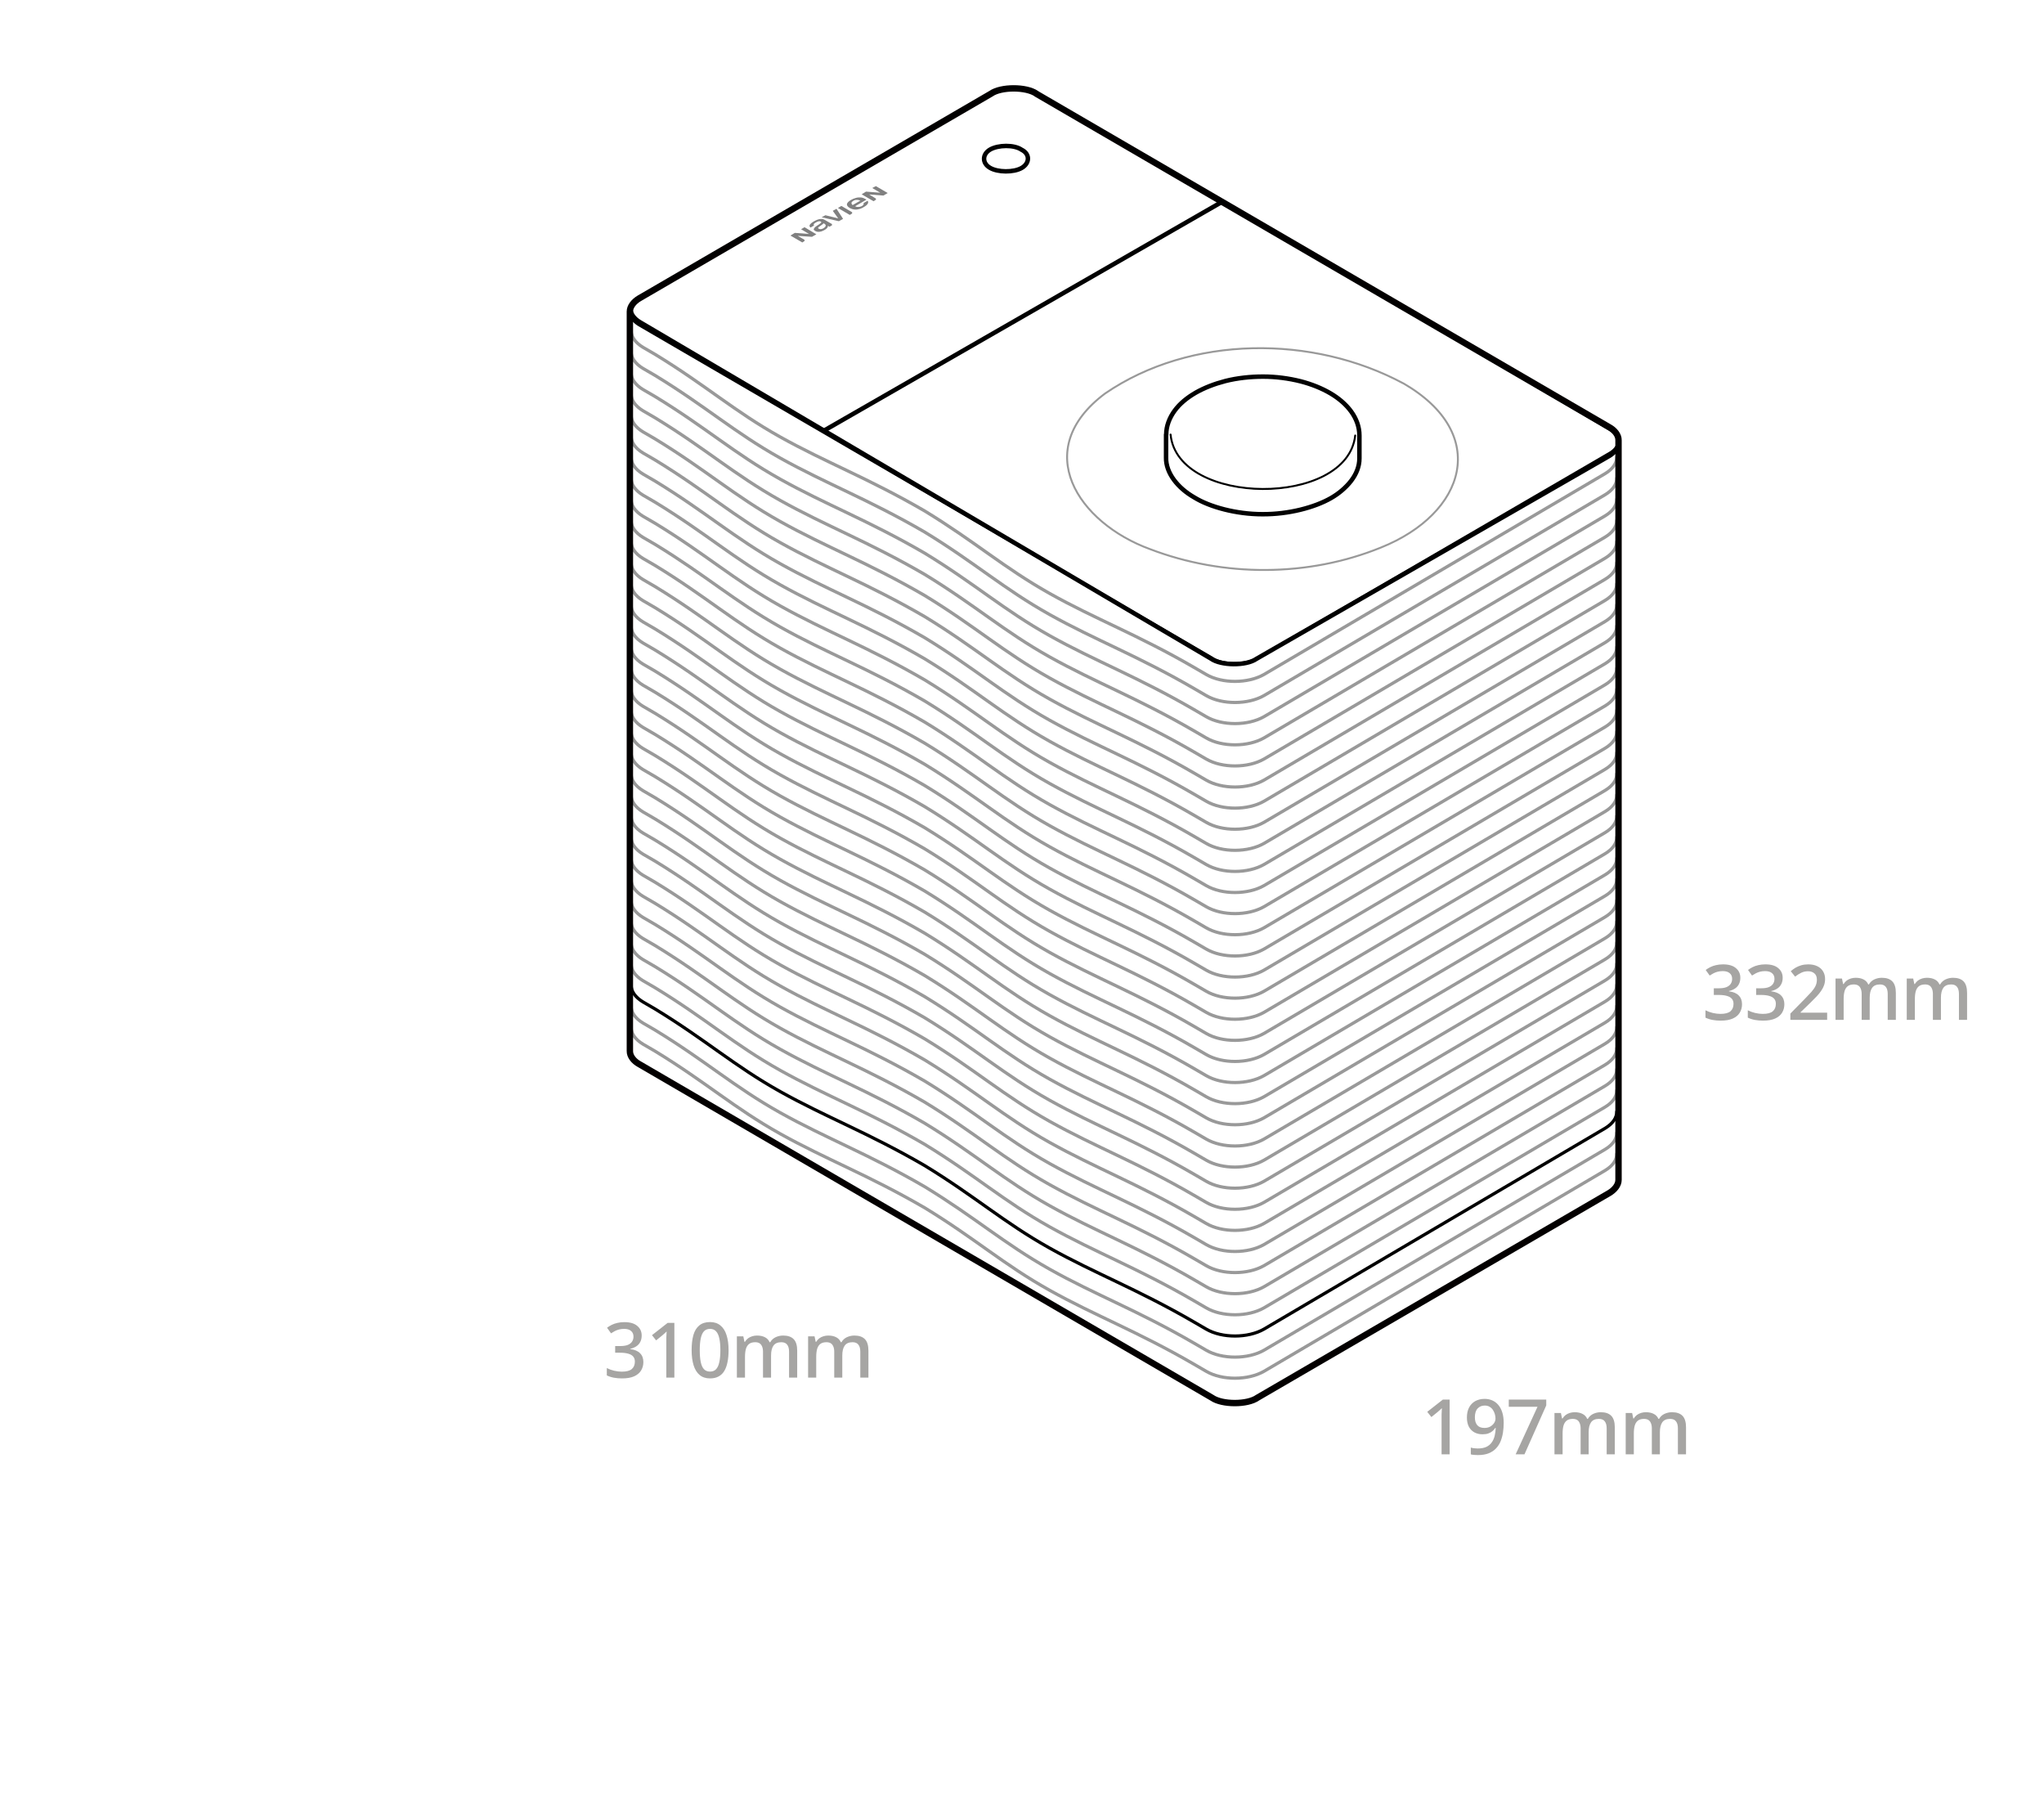 <svg width="320" height="281" viewBox="0 0 320 281" fill="none" xmlns="http://www.w3.org/2000/svg">
<g clip-path="url(#clip0_1284_127185)">
<path d="M98.807 51.727C98.807 52.689 99.443 53.625 100.665 54.364L102.572 55.473C110.568 60.352 114.945 64.369 122.134 68.386C129.322 72.403 135.826 74.793 144.751 79.968C152.747 84.847 157.124 88.84 164.312 92.881C171.501 96.922 178.005 99.288 186.93 104.463L188.837 105.572C191.331 107.026 195.39 107.001 197.884 105.572L251.261 74.153C252.508 73.413 253.12 72.477 253.12 71.516" stroke="#999999" stroke-width="0.5" stroke-linecap="round" stroke-linejoin="round"/>
<path d="M98.807 55.029C98.807 55.99 99.443 56.927 100.665 57.666L102.572 58.775C110.568 63.654 114.945 67.671 122.134 71.688C129.322 75.705 135.826 78.095 144.751 83.27C152.747 88.149 157.124 92.166 164.312 96.183C171.501 100.2 178.005 102.59 186.93 107.765L188.837 108.874C191.331 110.328 195.39 110.303 197.884 108.874L251.261 77.454C252.508 76.715 253.12 75.779 253.12 74.817" stroke="#999999" stroke-width="0.5" stroke-linecap="round" stroke-linejoin="round"/>
<path d="M98.807 58.332C98.807 59.293 99.443 60.23 100.665 60.969L102.572 62.078C110.568 66.957 114.945 70.974 122.134 74.991C129.322 79.007 135.826 81.398 144.751 86.573C152.747 91.452 157.124 95.469 164.312 99.486C171.501 103.502 178.005 105.893 186.93 111.068L188.837 112.177C191.331 113.631 195.39 113.606 197.884 112.177L251.261 80.757C252.508 80.018 253.12 79.081 253.12 78.12" stroke="#999999" stroke-width="0.5" stroke-linecap="round" stroke-linejoin="round"/>
<path d="M98.807 61.658C98.807 62.619 99.443 63.556 100.665 64.295L102.572 65.404C110.568 70.283 114.945 74.3 122.134 78.317C129.322 82.334 135.826 84.724 144.751 89.899C152.747 94.778 157.124 98.795 164.312 102.812C171.501 106.829 178.005 109.219 186.93 114.394L188.837 115.503C191.331 116.957 195.39 116.932 197.884 115.503L251.261 84.083C252.508 83.344 253.12 82.407 253.12 81.446" stroke="#999999" stroke-width="0.5" stroke-linecap="round" stroke-linejoin="round"/>
<path d="M98.807 64.961C98.807 65.922 99.443 66.858 100.665 67.598L102.572 68.707C110.568 73.586 114.945 77.603 122.134 81.62C129.322 85.636 135.826 88.027 144.751 93.202C152.747 98.081 157.124 102.098 164.312 106.115C171.501 110.131 178.005 112.522 186.93 117.697L188.837 118.806C191.331 120.26 195.39 120.235 197.884 118.806L251.261 87.386C252.508 86.647 253.12 85.71 253.12 84.749" stroke="#999999" stroke-width="0.5" stroke-linecap="round" stroke-linejoin="round"/>
<path d="M98.807 68.263C98.807 69.224 99.443 70.16 100.665 70.9L102.572 72.008C110.568 76.888 114.945 80.904 122.134 84.921C129.322 88.938 135.826 91.328 144.751 96.503C152.747 101.383 157.124 105.399 164.312 109.416C171.501 113.433 178.005 115.823 186.93 120.998L188.837 122.107C191.331 123.561 195.39 123.537 197.884 122.107L251.261 90.688C252.508 89.948 253.12 89.012 253.12 88.051" stroke="#999999" stroke-width="0.5" stroke-linecap="round" stroke-linejoin="round"/>
<path d="M98.807 71.565C98.807 72.526 99.443 73.463 100.665 74.202L102.572 75.311C110.568 80.19 114.945 84.207 122.134 88.224C129.322 92.241 135.826 94.631 144.751 99.806C152.747 104.685 157.124 108.702 164.312 112.719C171.501 116.736 178.005 119.126 186.93 124.301L188.837 125.41C191.331 126.864 195.39 126.839 197.884 125.41L251.261 93.99C252.508 93.251 253.12 92.315 253.12 91.354" stroke="#999999" stroke-width="0.5" stroke-linecap="round" stroke-linejoin="round"/>
<path d="M98.807 74.867C98.807 75.828 99.443 76.765 100.665 77.504L102.572 78.613C110.568 83.492 114.945 87.509 122.134 91.526C129.322 95.543 135.826 97.933 144.751 103.108C152.747 107.987 157.124 112.004 164.312 116.021C171.501 120.038 178.005 122.428 186.93 127.603L188.837 128.712C191.331 130.166 195.39 130.141 197.884 128.712L251.261 97.292C252.508 96.553 253.12 95.617 253.12 94.655" stroke="#999999" stroke-width="0.5" stroke-linecap="round" stroke-linejoin="round"/>
<path d="M98.807 78.169C98.807 79.13 99.443 80.066 100.665 80.806L102.572 81.915C110.568 86.794 114.945 90.811 122.134 94.828C129.322 98.844 135.826 101.235 144.751 106.41C152.747 111.289 157.124 115.306 164.312 119.323C171.501 123.339 178.005 125.73 186.93 130.905L188.837 132.014C191.331 133.468 195.39 133.443 197.884 132.014L251.261 100.594C252.508 99.855 253.12 98.918 253.12 97.957" stroke="#999999" stroke-width="0.5" stroke-linecap="round" stroke-linejoin="round"/>
<path d="M98.807 81.472C98.807 82.433 99.443 83.369 100.665 84.109L102.572 85.217C110.568 90.097 114.945 94.089 122.134 98.13C129.322 102.172 135.826 104.537 144.751 109.712C152.747 114.592 157.124 118.608 164.312 122.625C171.501 126.642 178.005 129.032 186.93 134.207L188.837 135.316C191.331 136.77 195.39 136.746 197.884 135.316L251.261 103.897C252.508 103.157 253.12 102.221 253.12 101.26" stroke="#999999" stroke-width="0.5" stroke-linecap="round" stroke-linejoin="round"/>
<path d="M98.807 84.773C98.807 85.734 99.443 86.671 100.665 87.41L102.572 88.519C110.568 93.398 114.945 97.415 122.134 101.432C129.322 105.449 135.826 107.839 144.751 113.014C152.747 117.893 157.124 121.91 164.312 125.927C171.501 129.944 178.005 132.334 186.93 137.509L188.837 138.618C191.331 140.072 195.39 140.047 197.884 138.618L251.261 107.198C252.508 106.459 253.12 105.523 253.12 104.562" stroke="#999999" stroke-width="0.5" stroke-linecap="round" stroke-linejoin="round"/>
<path d="M98.807 88.076C98.807 89.037 99.443 89.974 100.665 90.713L102.572 91.822C110.568 96.701 114.945 100.718 122.134 104.735C129.322 108.752 135.826 111.142 144.751 116.317C152.747 121.196 157.124 125.213 164.312 129.23C171.501 133.247 178.005 135.637 186.93 140.812L188.837 141.921C191.331 143.375 195.39 143.35 197.884 141.921L251.261 110.501C252.508 109.762 253.12 108.825 253.12 107.864" stroke="#999999" stroke-width="0.5" stroke-linecap="round" stroke-linejoin="round"/>
<path d="M98.807 91.378C98.807 92.339 99.443 93.275 100.665 94.015L102.572 95.124C110.568 100.003 114.945 104.02 122.134 108.037C129.322 112.053 135.826 114.444 144.751 119.619C152.747 124.498 157.124 128.515 164.312 132.532C171.501 136.548 178.005 138.939 186.93 144.114L188.837 145.223C191.331 146.677 195.39 146.652 197.884 145.223L251.261 113.803C252.508 113.064 253.12 112.127 253.12 111.166" stroke="#999999" stroke-width="0.5" stroke-linecap="round" stroke-linejoin="round"/>
<path d="M98.807 94.705C98.807 95.666 99.443 96.603 100.665 97.342L102.572 98.451C110.568 103.33 114.945 107.347 122.134 111.364C129.322 115.38 135.826 117.771 144.751 122.946C152.747 127.825 157.124 131.842 164.312 135.859C171.501 139.875 178.005 142.266 186.93 147.441L188.837 148.55C191.331 150.004 195.39 149.979 197.884 148.55L251.261 117.13C252.508 116.391 253.12 115.454 253.12 114.493" stroke="#999999" stroke-width="0.5" stroke-linecap="round" stroke-linejoin="round"/>
<path d="M98.807 98.007C98.807 98.968 99.443 99.904 100.665 100.644L102.572 101.753C110.568 106.632 114.945 110.649 122.134 114.665C129.322 118.682 135.826 121.073 144.751 126.248C152.747 131.127 157.124 135.144 164.312 139.16C171.501 143.177 178.005 145.568 186.93 150.743L188.837 151.851C191.331 153.305 195.39 153.281 197.884 151.851L251.261 120.432C252.508 119.693 253.12 118.756 253.12 117.795" stroke="#999999" stroke-width="0.5" stroke-linecap="round" stroke-linejoin="round"/>
<path d="M98.807 101.309C98.807 102.27 99.443 103.206 100.665 103.945L102.572 105.054C110.568 109.934 114.945 113.95 122.134 117.967C129.322 121.984 135.826 124.374 144.751 129.549C152.747 134.429 157.124 138.445 164.312 142.462C171.501 146.479 178.005 148.869 186.93 154.044L188.837 155.153C191.331 156.607 195.39 156.583 197.884 155.153L251.261 123.734C252.508 122.994 253.12 122.058 253.12 121.097" stroke="#999999" stroke-width="0.5" stroke-linecap="round" stroke-linejoin="round"/>
<path d="M98.807 104.611C98.807 105.572 99.443 106.509 100.665 107.248L102.572 108.357C110.568 113.236 114.945 117.253 122.134 121.27C129.322 125.287 135.826 127.677 144.751 132.852C152.747 137.731 157.124 141.748 164.312 145.765C171.501 149.782 178.005 152.172 186.93 157.347L188.837 158.456C191.331 159.91 195.39 159.885 197.884 158.456L251.261 127.036C252.508 126.297 253.12 125.361 253.12 124.4" stroke="#999999" stroke-width="0.5" stroke-linecap="round" stroke-linejoin="round"/>
<path d="M98.807 107.913C98.807 108.874 99.443 109.811 100.665 110.55L102.572 111.659C110.568 116.538 114.945 120.555 122.134 124.572C129.322 128.588 135.826 130.979 144.751 136.154C152.747 141.033 157.124 145.05 164.312 149.067C171.501 153.083 178.005 155.474 186.93 160.649L188.837 161.758C191.331 163.212 195.39 163.187 197.884 161.758L251.261 130.338C252.508 129.599 253.12 128.662 253.12 127.701" stroke="#999999" stroke-width="0.5" stroke-linecap="round" stroke-linejoin="round"/>
<path d="M98.807 111.216C98.807 112.177 99.443 113.113 100.665 113.853L102.572 114.962C110.568 119.841 114.945 123.858 122.134 127.874C129.322 131.891 135.826 134.282 144.751 139.457C152.747 144.336 157.124 148.353 164.312 152.369C171.501 156.386 178.005 158.777 186.93 163.952L188.837 165.06C191.331 166.514 195.39 166.49 197.884 165.06L251.261 133.641C252.508 132.902 253.12 131.965 253.12 131.004" stroke="#999999" stroke-width="0.5" stroke-linecap="round" stroke-linejoin="round"/>
<path d="M98.807 114.518C98.807 115.479 99.443 116.415 100.665 117.154L102.572 118.263C110.568 123.143 114.945 127.159 122.134 131.176C129.322 135.193 135.826 137.583 144.751 142.758C152.747 147.638 157.124 151.654 164.312 155.671C171.501 159.688 178.005 162.078 186.93 167.253L188.837 168.362C191.331 169.816 195.39 169.792 197.884 168.362L251.261 136.943C252.508 136.203 253.12 135.267 253.12 134.306" stroke="#999999" stroke-width="0.5" stroke-linecap="round" stroke-linejoin="round"/>
<path d="M98.807 117.819C98.807 118.78 99.443 119.717 100.665 120.456L102.572 121.565C110.568 126.444 114.945 130.461 122.134 134.478C129.322 138.495 135.826 140.885 144.751 146.06C152.747 150.939 157.124 154.956 164.312 158.973C171.501 162.99 178.005 165.38 186.93 170.555L188.837 171.664C191.331 173.118 195.39 173.093 197.884 171.664L251.261 140.244C252.508 139.505 253.12 138.569 253.12 137.608" stroke="#999999" stroke-width="0.5" stroke-linecap="round" stroke-linejoin="round"/>
<path d="M98.807 121.122C98.807 122.083 99.443 123.02 100.665 123.759L102.572 124.868C110.568 129.747 114.945 133.764 122.134 137.781C129.322 141.797 135.826 144.188 144.751 149.363C152.747 154.242 157.124 158.259 164.312 162.276C171.501 166.292 178.005 168.683 186.93 173.858L188.837 174.967C191.331 176.421 195.39 176.396 197.884 174.967L251.261 143.547C252.508 142.808 253.12 141.871 253.12 140.91" stroke="#999999" stroke-width="0.5" stroke-linecap="round" stroke-linejoin="round"/>
<path d="M98.807 124.448C98.807 125.409 99.443 126.346 100.665 127.085L102.572 128.194C110.568 133.073 114.945 137.09 122.134 141.107C129.322 145.124 135.826 147.514 144.751 152.689C152.747 157.568 157.124 161.585 164.312 165.602C171.501 169.619 178.005 172.009 186.93 177.184L188.837 178.293C191.331 179.747 195.39 179.722 197.884 178.293L251.261 146.873C252.508 146.134 253.12 145.198 253.12 144.236" stroke="#999999" stroke-width="0.5" stroke-linecap="round" stroke-linejoin="round"/>
<path d="M98.807 127.751C98.807 128.712 99.443 129.648 100.665 130.388L102.572 131.497C110.568 136.376 114.945 140.393 122.134 144.41C129.322 148.426 135.826 150.817 144.751 155.992C152.747 160.871 157.124 164.888 164.312 168.905C171.501 172.921 178.005 175.312 186.93 180.487L188.837 181.596C191.331 183.05 195.39 183.025 197.884 181.596L251.261 150.176C252.508 149.437 253.12 148.5 253.12 147.539" stroke="#999999" stroke-width="0.5" stroke-linecap="round" stroke-linejoin="round"/>
<path d="M98.807 131.053C98.807 132.014 99.443 132.95 100.665 133.69L102.572 134.798C110.568 139.678 114.945 143.695 122.134 147.711C129.322 151.728 135.826 154.118 144.751 159.293C152.747 164.173 157.124 168.19 164.312 172.206C171.501 176.223 178.005 178.613 186.93 183.788L188.837 184.897C191.331 186.351 195.39 186.327 197.884 184.897L251.261 153.478C252.508 152.738 253.12 151.802 253.12 150.841" stroke="#999999" stroke-width="0.5" stroke-linecap="round" stroke-linejoin="round"/>
<path d="M98.807 134.355C98.807 135.317 99.443 136.253 100.665 136.992L102.572 138.101C110.568 142.98 114.945 146.997 122.134 151.014C129.322 155.031 135.826 157.421 144.751 162.596C152.747 167.475 157.124 171.492 164.312 175.509C171.501 179.526 178.005 181.916 186.93 187.091L188.837 188.2C191.331 189.654 195.39 189.629 197.884 188.2L251.261 156.78C252.508 156.041 253.12 155.105 253.12 154.144" stroke="#999999" stroke-width="0.5" stroke-linecap="round" stroke-linejoin="round"/>
<path d="M98.807 137.657C98.807 138.618 99.443 139.555 100.665 140.294L102.572 141.403C110.568 146.282 114.945 150.299 122.134 154.316C129.322 158.333 135.826 160.723 144.751 165.898C152.747 170.777 157.124 174.794 164.312 178.811C171.501 182.828 178.005 185.218 186.93 190.393L188.837 191.502C191.331 192.956 195.39 192.931 197.884 191.502L251.261 160.082C252.508 159.343 253.12 158.407 253.12 157.445" stroke="#999999" stroke-width="0.5" stroke-linecap="round" stroke-linejoin="round"/>
<path d="M98.807 140.959C98.807 141.92 99.443 142.856 100.665 143.596L102.572 144.705C110.568 149.584 114.945 153.601 122.134 157.618C129.322 161.634 135.826 164.025 144.751 169.2C152.747 174.079 157.124 178.096 164.312 182.113C171.501 186.129 178.005 188.52 186.93 193.695L188.837 194.804C191.331 196.258 195.39 196.233 197.884 194.804L251.261 163.384C252.508 162.645 253.12 161.708 253.12 160.747" stroke="#999999" stroke-width="0.5" stroke-linecap="round" stroke-linejoin="round"/>
<path d="M98.807 144.262C98.807 145.223 99.443 146.159 100.665 146.899L102.572 148.007C110.568 152.887 114.945 156.904 122.134 160.92C129.322 164.937 135.826 167.327 144.751 172.502C152.747 177.382 157.124 181.398 164.312 185.415C171.501 189.432 178.005 191.822 186.93 196.997L188.837 198.106C191.331 199.56 195.39 199.536 197.884 198.106L251.261 166.687C252.508 165.947 253.12 165.011 253.12 164.05" stroke="#999999" stroke-width="0.5" stroke-linecap="round" stroke-linejoin="round"/>
<path d="M98.807 147.563C98.807 148.525 99.443 149.461 100.665 150.2L102.572 151.309C110.568 156.188 114.945 160.205 122.134 164.222C129.322 168.239 135.826 170.629 144.751 175.804C152.747 180.683 157.124 184.7 164.312 188.717C171.501 192.734 178.005 195.124 186.93 200.299L188.837 201.408C191.331 202.862 195.39 202.837 197.884 201.408L251.261 169.988C252.508 169.249 253.12 168.313 253.12 167.352" stroke="#999999" stroke-width="0.5" stroke-linecap="round" stroke-linejoin="round"/>
<path d="M98.807 150.866C98.807 151.827 99.443 152.764 100.665 153.503L102.572 154.612C110.568 159.491 114.945 163.508 122.134 167.525C129.322 171.542 135.826 173.932 144.751 179.107C152.747 183.986 157.124 188.003 164.312 192.02C171.501 196.037 178.005 198.427 186.93 203.602L188.837 204.711C191.331 206.165 195.39 206.14 197.884 204.711L251.261 173.291C252.508 172.552 253.12 171.615 253.12 170.654" stroke="#999999" stroke-width="0.5" stroke-linecap="round" stroke-linejoin="round"/>
<path d="M98.807 157.495C98.807 158.456 99.443 159.393 100.665 160.132L102.572 161.241C110.568 166.12 114.945 170.137 122.134 174.154C129.322 178.17 135.826 180.561 144.751 185.736C152.747 190.615 157.124 194.607 164.312 198.649C171.501 202.69 178.005 205.056 186.93 210.231L188.837 211.34C191.331 212.794 195.39 212.769 197.884 211.34L251.261 179.92C252.508 179.181 253.12 178.244 253.12 177.283" stroke="#999999" stroke-width="0.5" stroke-linecap="round" stroke-linejoin="round"/>
<path d="M98.807 160.797C98.807 161.758 99.443 162.694 100.665 163.434L102.572 164.543C110.568 169.422 114.945 173.439 122.134 177.455C129.322 181.472 135.826 183.863 144.751 189.038C152.747 193.917 157.124 197.934 164.312 201.95C171.501 205.967 178.005 208.358 186.93 213.533L188.837 214.642C191.331 216.095 195.39 216.071 197.884 214.642L251.261 183.222C252.508 182.483 253.12 181.546 253.12 180.585" stroke="#999999" stroke-width="0.5" stroke-linecap="round" stroke-linejoin="round"/>
<path d="M98.807 154.192C98.807 155.153 99.443 156.09 100.665 156.829L102.572 157.938C110.568 162.817 114.945 166.834 122.134 170.851C129.322 174.868 135.826 177.258 144.751 182.433C152.747 187.312 157.124 191.329 164.312 195.346C171.501 199.363 178.005 201.753 186.93 206.928L188.837 208.037C191.331 209.491 195.39 209.466 197.884 208.037L251.261 176.617C252.508 175.878 253.12 174.942 253.12 173.981" stroke="black" stroke-width="0.5" stroke-linecap="round" stroke-linejoin="round"/>
<path d="M98.611 48.77C98.611 49.584 99.247 50.348 100.078 50.84L189.766 103.034C191.331 104.143 195.292 104.143 196.882 103.034L251.946 70.998C252.802 70.53 253.438 69.742 253.413 68.928" stroke="black" stroke-width="0.5" stroke-linecap="round" stroke-linejoin="round"/>
<path d="M162.234 14.665L251.922 66.858C252.777 67.326 253.413 68.115 253.389 68.928V184.676C253.389 185.489 252.753 186.253 251.922 186.746L196.857 218.781C195.292 219.89 191.331 219.89 189.742 218.781L100.078 166.563C99.223 166.095 98.587 165.306 98.611 164.493V48.77C98.611 47.957 99.247 47.193 100.078 46.7L155.143 14.665C156.708 13.556 160.669 13.556 162.258 14.665H162.234Z" stroke="#030000" stroke-linecap="round" stroke-linejoin="round"/>
<path d="M191.355 31.57L129.004 67.401" stroke="black" stroke-width="0.7" stroke-linecap="round" stroke-linejoin="round"/>
<path d="M253.389 69.323C253.389 68.51 252.777 67.721 251.922 67.253L162.527 14.591C160.962 13.458 157.001 13.433 155.412 14.542L100.201 46.307C99.345 46.775 98.709 47.539 98.709 48.377" stroke="black" stroke-width="0.3" stroke-linecap="round" stroke-linejoin="round"/>
<path d="M159.935 23.438C158.762 22.625 156.268 22.674 154.996 23.414C153.749 24.153 153.749 25.558 154.996 26.272C156.219 26.987 158.664 27.012 159.935 26.297C161.207 25.582 161.305 24.104 159.935 23.438Z" stroke="black" stroke-width="0.7" stroke-linecap="round" stroke-linejoin="round"/>
<path d="M253.389 69.324C253.389 70.137 252.753 70.901 251.897 71.394L196.686 103.134C195.121 104.243 191.135 104.218 189.57 103.084L100.176 50.422C99.345 49.93 98.709 49.166 98.709 48.352" stroke="black" stroke-width="0.7" stroke-linecap="round" stroke-linejoin="round"/>
<path d="M182.577 68.017C182.577 66.711 183.066 65.405 183.922 64.246C184.705 63.187 185.829 62.25 187.199 61.462C188.544 60.698 190.133 60.082 191.844 59.638C193.703 59.17 195.732 58.948 197.737 58.948C199.742 58.948 201.772 59.219 203.63 59.688C205.342 60.131 206.931 60.772 208.276 61.56C209.621 62.349 210.721 63.31 211.503 64.37C212.359 65.528 212.824 66.834 212.824 68.165V71.763C212.824 72.97 212.359 74.177 211.528 75.262C211.112 75.804 210.623 76.297 210.11 76.74C209.596 77.184 209.034 77.578 208.398 77.948C205.831 79.427 201.747 80.511 197.639 80.486C193.532 80.486 189.375 79.353 186.954 77.849C184.411 76.395 182.504 74.054 182.553 71.615V68.017H182.577Z" stroke="black" stroke-width="0.7" stroke-linecap="round" stroke-linejoin="round"/>
<path d="M183.262 68.018C184.362 79.279 210.941 79.427 212.164 68.165" stroke="black" stroke-width="0.3" stroke-linecap="round" stroke-linejoin="round"/>
<path d="M219.67 59.983C233.387 67.894 229.475 80.388 216.174 85.71C204.779 90.343 191.527 90.343 180.059 85.957C168.762 81.841 161.207 70.407 173.017 61.585C186.416 52.418 205.537 52.418 219.646 59.983H219.67Z" stroke="#999999" stroke-width="0.3" stroke-linecap="round" stroke-linejoin="round"/>
<path d="M131.327 34.627L131.987 34.257L130.96 32.68L130.374 33L131.229 34.183L129.224 33.69L128.637 34.01L131.327 34.627Z" fill="#808080"/>
<path d="M133.503 32.113C133.503 32.113 133.21 31.891 133.332 31.669C133.381 31.595 133.454 31.521 133.577 31.447C133.675 31.373 133.797 31.324 133.919 31.299C134.335 31.225 134.653 31.398 134.701 31.398L133.503 32.088V32.113ZM134.75 30.905C134.579 30.905 134.31 30.88 133.992 30.979C133.723 31.053 133.479 31.151 133.259 31.275C132.917 31.472 132.794 31.62 132.77 31.644C132.696 31.718 132.55 31.891 132.599 32.088C132.648 32.26 132.819 32.433 133.039 32.556C133.259 32.679 133.528 32.778 133.846 32.803C134.384 32.827 134.897 32.63 135.239 32.408C135.582 32.211 135.728 32.063 135.777 31.989C136.046 31.669 135.851 31.447 135.826 31.423L135.19 31.792C135.19 31.792 135.239 31.891 135.19 32.014C135.142 32.088 135.068 32.162 134.97 32.236C134.775 32.334 134.506 32.433 134.139 32.384C134.066 32.359 133.968 32.334 133.87 32.285L135.655 31.25C135.655 31.25 135.533 31.176 135.484 31.151C135.337 31.078 135.093 30.93 134.775 30.905" fill="#808080"/>
<path d="M125.41 35.883L126.657 36.622L124.432 36.45L123.747 36.869L125.606 37.953L125.972 37.706L125.948 37.534L124.897 36.918L127.122 37.066L127.806 36.671L125.948 35.562L125.41 35.883Z" fill="#808080"/>
<path d="M136.56 29.427L137.807 30.166L135.582 29.993L134.897 30.412L136.755 31.497L137.147 31.25L137.122 31.078L136.071 30.437L138.296 30.609L138.98 30.215L137.122 29.131L136.56 29.427Z" fill="#808080"/>
<path d="M133.405 33.418V33.221L131.718 32.235L131.18 32.556L133.039 33.64L133.405 33.418Z" fill="#808080"/>
<path d="M129.102 35.045C129.42 35.242 129.249 35.538 128.907 35.735C128.638 35.883 128.393 35.908 128.197 35.809C128.1 35.735 128.075 35.735 128.075 35.711C128.051 35.612 128.271 35.464 128.271 35.464C128.271 35.464 128.613 35.242 128.76 35.119C128.858 35.045 128.907 34.996 128.931 34.947L129.102 35.045ZM129.029 34.38C128.882 34.281 128.54 34.183 127.928 34.404C127.757 34.478 127.586 34.552 127.415 34.651C126.853 34.971 126.681 35.242 126.755 35.44C126.779 35.513 126.828 35.563 126.902 35.612L127.464 35.292C127.244 35.119 127.513 34.947 127.684 34.848C128.051 34.626 128.32 34.577 128.491 34.676C128.686 34.799 128.54 34.897 128.222 35.119C127.782 35.415 127.586 35.538 127.513 35.661C127.342 35.883 127.342 35.982 127.635 36.154C127.831 36.277 128.124 36.351 128.564 36.228C128.858 36.13 129.273 35.932 129.444 35.735C129.616 35.538 129.616 35.44 129.616 35.341L129.86 35.489L130.251 35.267V35.07L129.053 34.38H129.029Z" fill="#808080"/>
</g>
<path d="M272.46 153.045C272.46 153.429 272.384 153.765 272.232 154.053C272.088 154.333 271.88 154.561 271.608 154.737C271.336 154.913 271.024 155.041 270.672 155.121V155.169C271.36 155.249 271.872 155.465 272.208 155.817C272.552 156.161 272.724 156.617 272.724 157.185C272.724 157.681 272.604 158.125 272.364 158.517C272.132 158.901 271.768 159.205 271.272 159.429C270.784 159.645 270.156 159.753 269.388 159.753C268.932 159.753 268.508 159.717 268.116 159.645C267.724 159.573 267.352 159.453 267 159.285V158.133C267.36 158.317 267.744 158.457 268.152 158.553C268.568 158.649 268.964 158.697 269.34 158.697C270.068 158.697 270.592 158.561 270.912 158.289C271.232 158.009 271.392 157.621 271.392 157.125C271.392 156.805 271.308 156.545 271.14 156.345C270.972 156.137 270.716 155.985 270.372 155.889C270.028 155.785 269.6 155.733 269.088 155.733H268.308V154.689H269.1C269.588 154.689 269.984 154.629 270.288 154.509C270.592 154.381 270.816 154.205 270.96 153.981C271.104 153.757 271.176 153.501 271.176 153.213C271.176 152.829 271.048 152.533 270.792 152.325C270.544 152.109 270.184 152.001 269.712 152.001C269.424 152.001 269.156 152.033 268.908 152.097C268.668 152.161 268.448 152.245 268.248 152.349C268.048 152.453 267.852 152.569 267.66 152.697L267.036 151.821C267.252 151.661 267.492 151.513 267.756 151.377C268.028 151.241 268.328 151.137 268.656 151.065C268.992 150.985 269.356 150.945 269.748 150.945C270.636 150.945 271.308 151.141 271.764 151.533C272.228 151.917 272.46 152.421 272.46 153.045ZM279.088 153.045C279.088 153.429 279.012 153.765 278.86 154.053C278.716 154.333 278.508 154.561 278.236 154.737C277.964 154.913 277.652 155.041 277.3 155.121V155.169C277.988 155.249 278.5 155.465 278.836 155.817C279.18 156.161 279.352 156.617 279.352 157.185C279.352 157.681 279.232 158.125 278.992 158.517C278.76 158.901 278.396 159.205 277.9 159.429C277.412 159.645 276.784 159.753 276.016 159.753C275.56 159.753 275.136 159.717 274.744 159.645C274.352 159.573 273.98 159.453 273.628 159.285V158.133C273.988 158.317 274.372 158.457 274.78 158.553C275.196 158.649 275.592 158.697 275.968 158.697C276.696 158.697 277.22 158.561 277.54 158.289C277.86 158.009 278.02 157.621 278.02 157.125C278.02 156.805 277.936 156.545 277.768 156.345C277.6 156.137 277.344 155.985 277 155.889C276.656 155.785 276.228 155.733 275.716 155.733H274.936V154.689H275.728C276.216 154.689 276.612 154.629 276.916 154.509C277.22 154.381 277.444 154.205 277.588 153.981C277.732 153.757 277.804 153.501 277.804 153.213C277.804 152.829 277.676 152.533 277.42 152.325C277.172 152.109 276.812 152.001 276.34 152.001C276.052 152.001 275.784 152.033 275.536 152.097C275.296 152.161 275.076 152.245 274.876 152.349C274.676 152.453 274.48 152.569 274.288 152.697L273.664 151.821C273.88 151.661 274.12 151.513 274.384 151.377C274.656 151.241 274.956 151.137 275.284 151.065C275.62 150.985 275.984 150.945 276.376 150.945C277.264 150.945 277.936 151.141 278.392 151.533C278.856 151.917 279.088 152.421 279.088 153.045ZM286.051 159.633H280.291V158.649L282.499 156.405C282.931 155.965 283.291 155.585 283.579 155.265C283.867 154.937 284.083 154.625 284.227 154.329C284.371 154.025 284.443 153.697 284.443 153.345C284.443 152.905 284.315 152.577 284.059 152.361C283.803 152.137 283.471 152.025 283.063 152.025C282.671 152.025 282.319 152.101 282.007 152.253C281.695 152.397 281.371 152.601 281.035 152.865L280.351 152.013C280.583 151.813 280.831 151.633 281.095 151.473C281.367 151.313 281.667 151.185 281.995 151.089C282.331 150.993 282.699 150.945 283.099 150.945C283.643 150.945 284.111 151.041 284.503 151.233C284.895 151.417 285.195 151.681 285.403 152.025C285.619 152.369 285.727 152.773 285.727 153.237C285.727 153.581 285.675 153.905 285.571 154.209C285.467 154.505 285.315 154.797 285.115 155.085C284.923 155.373 284.687 155.665 284.407 155.961C284.127 156.257 283.819 156.569 283.483 156.897L281.887 158.445V158.505H286.051V159.633ZM294.61 153.045C295.338 153.045 295.886 153.233 296.254 153.609C296.622 153.985 296.806 154.589 296.806 155.421V159.633H295.534V155.589C295.534 155.093 295.434 154.721 295.234 154.473C295.042 154.217 294.738 154.089 294.322 154.089C293.746 154.089 293.334 154.269 293.086 154.629C292.838 154.981 292.714 155.493 292.714 156.165V159.633H291.454V155.589C291.454 155.261 291.406 154.985 291.31 154.761C291.222 154.537 291.09 154.369 290.914 154.257C290.738 154.145 290.51 154.089 290.23 154.089C289.83 154.089 289.514 154.177 289.282 154.353C289.05 154.529 288.882 154.789 288.778 155.133C288.682 155.469 288.634 155.881 288.634 156.369V159.633H287.362V153.165H288.37L288.55 154.029H288.622C288.758 153.805 288.922 153.621 289.114 153.477C289.314 153.333 289.534 153.225 289.774 153.153C290.014 153.081 290.262 153.045 290.518 153.045C291.006 153.045 291.418 153.133 291.754 153.309C292.09 153.477 292.334 153.737 292.486 154.089H292.582C292.79 153.729 293.078 153.465 293.446 153.297C293.814 153.129 294.202 153.045 294.61 153.045ZM305.761 153.045C306.489 153.045 307.037 153.233 307.405 153.609C307.773 153.985 307.957 154.589 307.957 155.421V159.633H306.685V155.589C306.685 155.093 306.585 154.721 306.385 154.473C306.193 154.217 305.889 154.089 305.473 154.089C304.897 154.089 304.485 154.269 304.237 154.629C303.989 154.981 303.865 155.493 303.865 156.165V159.633H302.605V155.589C302.605 155.261 302.557 154.985 302.461 154.761C302.373 154.537 302.241 154.369 302.065 154.257C301.889 154.145 301.661 154.089 301.381 154.089C300.981 154.089 300.665 154.177 300.433 154.353C300.201 154.529 300.033 154.789 299.929 155.133C299.833 155.469 299.785 155.881 299.785 156.369V159.633H298.513V153.165H299.521L299.701 154.029H299.773C299.909 153.805 300.073 153.621 300.265 153.477C300.465 153.333 300.685 153.225 300.925 153.153C301.165 153.081 301.413 153.045 301.669 153.045C302.157 153.045 302.569 153.133 302.905 153.309C303.241 153.477 303.485 153.737 303.637 154.089H303.733C303.941 153.729 304.229 153.465 304.597 153.297C304.965 153.129 305.353 153.045 305.761 153.045Z" fill="#A6A5A3"/>
<path d="M226.948 227.633H225.688V221.945C225.688 221.745 225.688 221.561 225.688 221.393C225.696 221.217 225.704 221.049 225.712 220.889C225.72 220.721 225.728 220.561 225.736 220.409C225.632 220.513 225.524 220.613 225.412 220.709C225.3 220.805 225.172 220.917 225.028 221.045L224.092 221.801L223.444 220.985L225.892 219.065H226.948V227.633ZM235.412 222.725C235.412 223.213 235.376 223.701 235.304 224.189C235.232 224.669 235.112 225.125 234.944 225.557C234.776 225.981 234.536 226.361 234.224 226.697C233.92 227.025 233.532 227.285 233.06 227.477C232.596 227.661 232.032 227.753 231.368 227.753C231.208 227.753 231.02 227.745 230.804 227.729C230.588 227.713 230.408 227.685 230.264 227.645V226.577C230.416 226.625 230.584 226.661 230.768 226.685C230.96 226.709 231.144 226.721 231.32 226.721C231.872 226.721 232.324 226.641 232.676 226.481C233.036 226.313 233.32 226.081 233.528 225.785C233.744 225.489 233.9 225.145 233.996 224.753C234.092 224.361 234.148 223.945 234.164 223.505H234.092C233.972 223.689 233.824 223.857 233.648 224.009C233.472 224.161 233.256 224.281 233 224.369C232.752 224.457 232.452 224.501 232.1 224.501C231.612 224.501 231.18 224.397 230.804 224.189C230.436 223.981 230.152 223.685 229.952 223.301C229.752 222.909 229.652 222.433 229.652 221.873C229.652 221.265 229.764 220.745 229.988 220.313C230.22 219.873 230.544 219.537 230.96 219.305C231.384 219.073 231.876 218.957 232.436 218.957C232.852 218.957 233.24 219.033 233.6 219.185C233.96 219.337 234.276 219.569 234.548 219.881C234.82 220.193 235.032 220.585 235.184 221.057C235.336 221.529 235.412 222.085 235.412 222.725ZM232.448 220.001C231.992 220.001 231.62 220.153 231.332 220.457C231.044 220.761 230.9 221.225 230.9 221.849C230.9 222.361 231.02 222.765 231.26 223.061C231.508 223.357 231.888 223.505 232.4 223.505C232.752 223.505 233.056 223.433 233.312 223.289C233.568 223.137 233.768 222.953 233.912 222.737C234.056 222.513 234.128 222.281 234.128 222.041C234.128 221.801 234.092 221.561 234.02 221.321C233.948 221.081 233.844 220.861 233.708 220.661C233.572 220.461 233.396 220.301 233.18 220.181C232.972 220.061 232.728 220.001 232.448 220.001ZM237.287 227.633L240.707 220.193H236.207V219.065H242.075V219.977L238.667 227.633H237.287ZM250.61 221.045C251.338 221.045 251.886 221.233 252.254 221.609C252.622 221.985 252.806 222.589 252.806 223.421V227.633H251.534V223.589C251.534 223.093 251.434 222.721 251.234 222.473C251.042 222.217 250.738 222.089 250.322 222.089C249.746 222.089 249.334 222.269 249.086 222.629C248.838 222.981 248.714 223.493 248.714 224.165V227.633H247.454V223.589C247.454 223.261 247.406 222.985 247.31 222.761C247.222 222.537 247.09 222.369 246.914 222.257C246.738 222.145 246.51 222.089 246.23 222.089C245.83 222.089 245.514 222.177 245.282 222.353C245.05 222.529 244.882 222.789 244.778 223.133C244.682 223.469 244.634 223.881 244.634 224.369V227.633H243.362V221.165H244.37L244.55 222.029H244.622C244.758 221.805 244.922 221.621 245.114 221.477C245.314 221.333 245.534 221.225 245.774 221.153C246.014 221.081 246.262 221.045 246.518 221.045C247.006 221.045 247.418 221.133 247.754 221.309C248.09 221.477 248.334 221.737 248.486 222.089H248.582C248.79 221.729 249.078 221.465 249.446 221.297C249.814 221.129 250.202 221.045 250.61 221.045ZM261.761 221.045C262.489 221.045 263.037 221.233 263.405 221.609C263.773 221.985 263.957 222.589 263.957 223.421V227.633H262.685V223.589C262.685 223.093 262.585 222.721 262.385 222.473C262.193 222.217 261.889 222.089 261.473 222.089C260.897 222.089 260.485 222.269 260.237 222.629C259.989 222.981 259.865 223.493 259.865 224.165V227.633H258.605V223.589C258.605 223.261 258.557 222.985 258.461 222.761C258.373 222.537 258.241 222.369 258.065 222.257C257.889 222.145 257.661 222.089 257.381 222.089C256.981 222.089 256.665 222.177 256.433 222.353C256.201 222.529 256.033 222.789 255.929 223.133C255.833 223.469 255.785 223.881 255.785 224.369V227.633H254.513V221.165H255.521L255.701 222.029H255.773C255.909 221.805 256.073 221.621 256.265 221.477C256.465 221.333 256.685 221.225 256.925 221.153C257.165 221.081 257.413 221.045 257.669 221.045C258.157 221.045 258.569 221.133 258.905 221.309C259.241 221.477 259.485 221.737 259.637 222.089H259.733C259.941 221.729 260.229 221.465 260.597 221.297C260.965 221.129 261.353 221.045 261.761 221.045Z" fill="#A6A5A3"/>
<path d="M100.46 209.045C100.46 209.429 100.384 209.765 100.232 210.053C100.088 210.333 99.88 210.561 99.608 210.737C99.336 210.913 99.024 211.041 98.672 211.121V211.169C99.36 211.249 99.872 211.465 100.208 211.817C100.552 212.161 100.724 212.617 100.724 213.185C100.724 213.681 100.604 214.125 100.364 214.517C100.132 214.901 99.768 215.205 99.272 215.429C98.784 215.645 98.156 215.753 97.388 215.753C96.932 215.753 96.508 215.717 96.116 215.645C95.724 215.573 95.352 215.453 95 215.285V214.133C95.36 214.317 95.744 214.457 96.152 214.553C96.568 214.649 96.964 214.697 97.34 214.697C98.068 214.697 98.592 214.561 98.912 214.289C99.232 214.009 99.392 213.621 99.392 213.125C99.392 212.805 99.308 212.545 99.14 212.345C98.972 212.137 98.716 211.985 98.372 211.889C98.028 211.785 97.6 211.733 97.088 211.733H96.308V210.689H97.1C97.588 210.689 97.984 210.629 98.288 210.509C98.592 210.381 98.816 210.205 98.96 209.981C99.104 209.757 99.176 209.501 99.176 209.213C99.176 208.829 99.048 208.533 98.792 208.325C98.544 208.109 98.184 208.001 97.712 208.001C97.424 208.001 97.156 208.033 96.908 208.097C96.668 208.161 96.448 208.245 96.248 208.349C96.048 208.453 95.852 208.569 95.66 208.697L95.036 207.821C95.252 207.661 95.492 207.513 95.756 207.377C96.028 207.241 96.328 207.137 96.656 207.065C96.992 206.985 97.356 206.945 97.748 206.945C98.636 206.945 99.308 207.141 99.764 207.533C100.228 207.917 100.46 208.421 100.46 209.045ZM105.576 215.633H104.316V209.945C104.316 209.745 104.316 209.561 104.316 209.393C104.324 209.217 104.332 209.049 104.34 208.889C104.348 208.721 104.356 208.561 104.364 208.409C104.26 208.513 104.152 208.613 104.04 208.709C103.928 208.805 103.8 208.917 103.656 209.045L102.72 209.801L102.072 208.985L104.52 207.065H105.576V215.633ZM114.063 211.337C114.063 212.033 114.007 212.653 113.895 213.197C113.791 213.741 113.623 214.205 113.391 214.589C113.167 214.965 112.867 215.253 112.491 215.453C112.123 215.653 111.679 215.753 111.159 215.753C110.503 215.753 109.963 215.577 109.539 215.225C109.115 214.873 108.799 214.369 108.591 213.713C108.383 213.049 108.279 212.257 108.279 211.337C108.279 210.409 108.371 209.617 108.555 208.961C108.747 208.305 109.055 207.805 109.479 207.461C109.903 207.109 110.463 206.933 111.159 206.933C111.815 206.933 112.355 207.109 112.779 207.461C113.211 207.805 113.531 208.305 113.739 208.961C113.955 209.617 114.063 210.409 114.063 211.337ZM109.551 211.337C109.551 212.081 109.603 212.701 109.707 213.197C109.811 213.693 109.979 214.065 110.211 214.313C110.451 214.561 110.767 214.685 111.159 214.685C111.551 214.685 111.863 214.565 112.095 214.325C112.335 214.077 112.507 213.705 112.611 213.209C112.723 212.705 112.779 212.081 112.779 211.337C112.779 210.593 112.723 209.977 112.611 209.489C112.507 208.993 112.335 208.621 112.095 208.373C111.863 208.125 111.551 208.001 111.159 208.001C110.767 208.001 110.451 208.125 110.211 208.373C109.979 208.621 109.811 208.993 109.707 209.489C109.603 209.977 109.551 210.593 109.551 211.337ZM122.61 209.045C123.338 209.045 123.886 209.233 124.254 209.609C124.622 209.985 124.806 210.589 124.806 211.421V215.633H123.534V211.589C123.534 211.093 123.434 210.721 123.234 210.473C123.042 210.217 122.738 210.089 122.322 210.089C121.746 210.089 121.334 210.269 121.086 210.629C120.838 210.981 120.714 211.493 120.714 212.165V215.633H119.454V211.589C119.454 211.261 119.406 210.985 119.31 210.761C119.222 210.537 119.09 210.369 118.914 210.257C118.738 210.145 118.51 210.089 118.23 210.089C117.83 210.089 117.514 210.177 117.282 210.353C117.05 210.529 116.882 210.789 116.778 211.133C116.682 211.469 116.634 211.881 116.634 212.369V215.633H115.362V209.165H116.37L116.55 210.029H116.622C116.758 209.805 116.922 209.621 117.114 209.477C117.314 209.333 117.534 209.225 117.774 209.153C118.014 209.081 118.262 209.045 118.518 209.045C119.006 209.045 119.418 209.133 119.754 209.309C120.09 209.477 120.334 209.737 120.486 210.089H120.582C120.79 209.729 121.078 209.465 121.446 209.297C121.814 209.129 122.202 209.045 122.61 209.045ZM133.761 209.045C134.489 209.045 135.037 209.233 135.405 209.609C135.773 209.985 135.957 210.589 135.957 211.421V215.633H134.685V211.589C134.685 211.093 134.585 210.721 134.385 210.473C134.193 210.217 133.889 210.089 133.473 210.089C132.897 210.089 132.485 210.269 132.237 210.629C131.989 210.981 131.865 211.493 131.865 212.165V215.633H130.605V211.589C130.605 211.261 130.557 210.985 130.461 210.761C130.373 210.537 130.241 210.369 130.065 210.257C129.889 210.145 129.661 210.089 129.381 210.089C128.981 210.089 128.665 210.177 128.433 210.353C128.201 210.529 128.033 210.789 127.929 211.133C127.833 211.469 127.785 211.881 127.785 212.369V215.633H126.513V209.165H127.521L127.701 210.029H127.773C127.909 209.805 128.073 209.621 128.265 209.477C128.465 209.333 128.685 209.225 128.925 209.153C129.165 209.081 129.413 209.045 129.669 209.045C130.157 209.045 130.569 209.133 130.905 209.309C131.241 209.477 131.485 209.737 131.637 210.089H131.733C131.941 209.729 132.229 209.465 132.597 209.297C132.965 209.129 133.353 209.045 133.761 209.045Z" fill="#A6A5A3"/>
<defs>
<clipPath id="clip0_1284_127185">
<rect width="156" height="207" fill="white" transform="translate(98 13.211)"/>
</clipPath>
</defs>
</svg>
